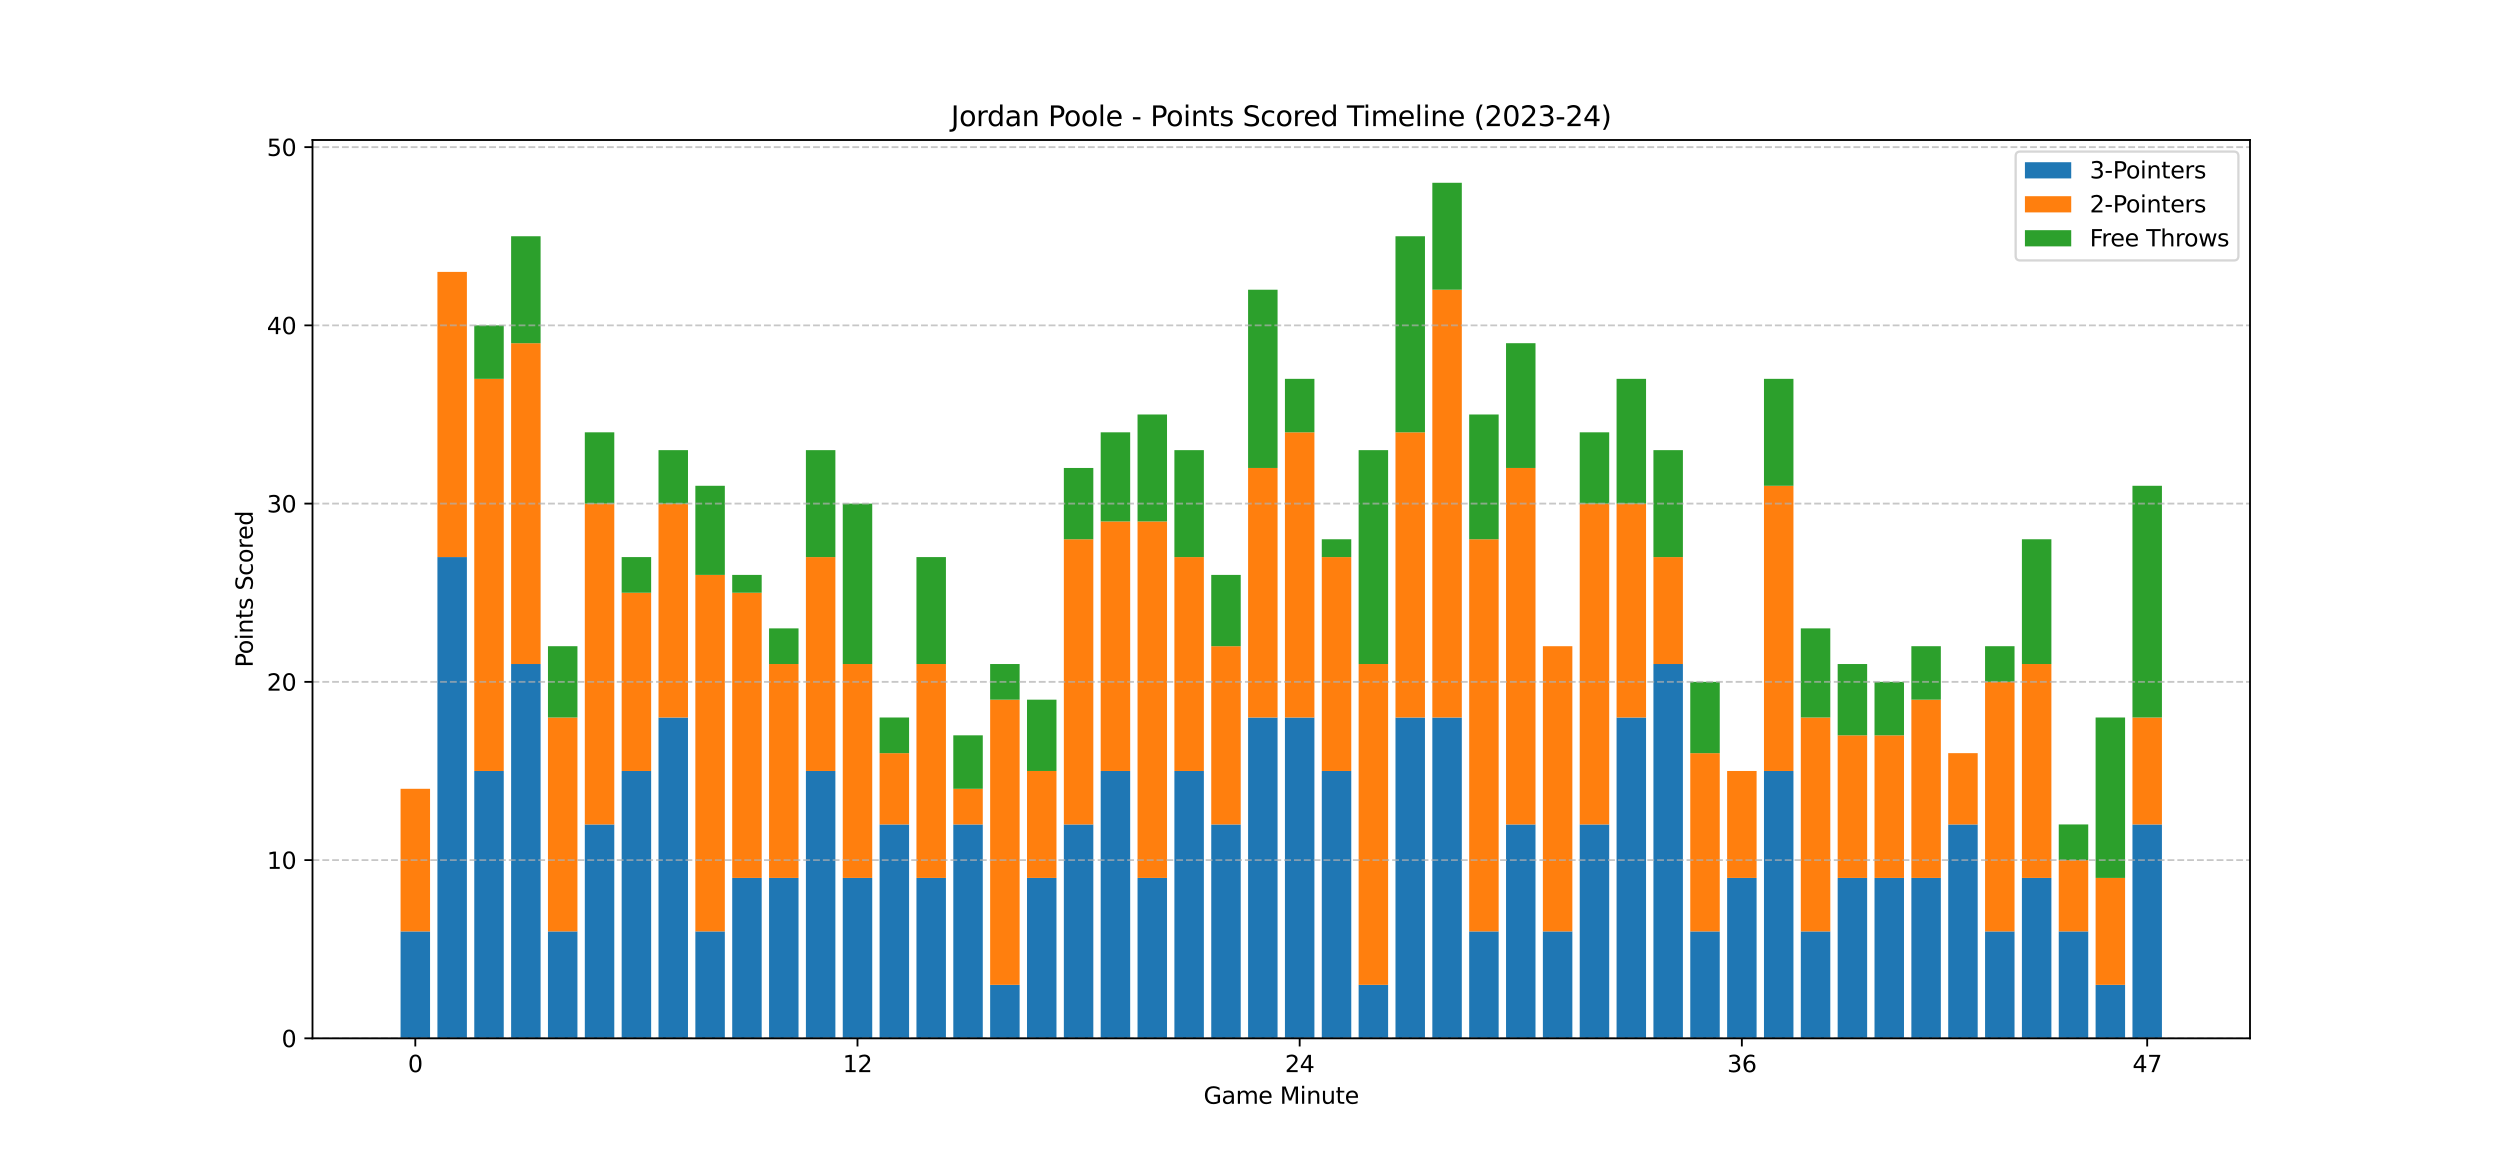 <?xml version="1.0" encoding="utf-8" standalone="no"?>
<!DOCTYPE svg PUBLIC "-//W3C//DTD SVG 1.1//EN"
  "http://www.w3.org/Graphics/SVG/1.1/DTD/svg11.dtd">
<svg xmlns:xlink="http://www.w3.org/1999/xlink" width="1080pt" height="504pt" viewBox="0 0 1080 504" xmlns="http://www.w3.org/2000/svg" version="1.1">
 <defs>
  <style type="text/css">*{stroke-linejoin: round; stroke-linecap: butt}</style>
 </defs>
 <g id="figure_1">
  <g id="patch_1">
   <path d="M 0 504 
L 1080 504 
L 1080 0 
L 0 0 
z
" style="fill: #ffffff"/>
  </g>
  <g id="axes_1">
   <g id="patch_2">
    <path d="M 135 448.56 
L 972 448.56 
L 972 60.48 
L 135 60.48 
z
" style="fill: #ffffff"/>
   </g>
   <g id="patch_3">
    <path d="M 173.045 448.56 
L 185.78 448.56 
L 185.78 402.36 
L 173.045 402.36 
z
" clip-path="url(#p550362c847)" style="fill: #1f77b4"/>
   </g>
   <g id="patch_4">
    <path d="M 188.964 448.56 
L 201.699 448.56 
L 201.699 240.66 
L 188.964 240.66 
z
" clip-path="url(#p550362c847)" style="fill: #1f77b4"/>
   </g>
   <g id="patch_5">
    <path d="M 204.883 448.56 
L 217.618 448.56 
L 217.618 333.06 
L 204.883 333.06 
z
" clip-path="url(#p550362c847)" style="fill: #1f77b4"/>
   </g>
   <g id="patch_6">
    <path d="M 220.801 448.56 
L 233.536 448.56 
L 233.536 286.86 
L 220.801 286.86 
z
" clip-path="url(#p550362c847)" style="fill: #1f77b4"/>
   </g>
   <g id="patch_7">
    <path d="M 236.72 448.56 
L 249.455 448.56 
L 249.455 402.36 
L 236.72 402.36 
z
" clip-path="url(#p550362c847)" style="fill: #1f77b4"/>
   </g>
   <g id="patch_8">
    <path d="M 252.638 448.56 
L 265.373 448.56 
L 265.373 356.16 
L 252.638 356.16 
z
" clip-path="url(#p550362c847)" style="fill: #1f77b4"/>
   </g>
   <g id="patch_9">
    <path d="M 268.557 448.56 
L 281.292 448.56 
L 281.292 333.06 
L 268.557 333.06 
z
" clip-path="url(#p550362c847)" style="fill: #1f77b4"/>
   </g>
   <g id="patch_10">
    <path d="M 284.476 448.56 
L 297.211 448.56 
L 297.211 309.96 
L 284.476 309.96 
z
" clip-path="url(#p550362c847)" style="fill: #1f77b4"/>
   </g>
   <g id="patch_11">
    <path d="M 300.394 448.56 
L 313.129 448.56 
L 313.129 402.36 
L 300.394 402.36 
z
" clip-path="url(#p550362c847)" style="fill: #1f77b4"/>
   </g>
   <g id="patch_12">
    <path d="M 316.313 448.56 
L 329.048 448.56 
L 329.048 379.26 
L 316.313 379.26 
z
" clip-path="url(#p550362c847)" style="fill: #1f77b4"/>
   </g>
   <g id="patch_13">
    <path d="M 332.231 448.56 
L 344.966 448.56 
L 344.966 379.26 
L 332.231 379.26 
z
" clip-path="url(#p550362c847)" style="fill: #1f77b4"/>
   </g>
   <g id="patch_14">
    <path d="M 348.15 448.56 
L 360.885 448.56 
L 360.885 333.06 
L 348.15 333.06 
z
" clip-path="url(#p550362c847)" style="fill: #1f77b4"/>
   </g>
   <g id="patch_15">
    <path d="M 364.069 448.56 
L 376.804 448.56 
L 376.804 379.26 
L 364.069 379.26 
z
" clip-path="url(#p550362c847)" style="fill: #1f77b4"/>
   </g>
   <g id="patch_16">
    <path d="M 379.987 448.56 
L 392.722 448.56 
L 392.722 356.16 
L 379.987 356.16 
z
" clip-path="url(#p550362c847)" style="fill: #1f77b4"/>
   </g>
   <g id="patch_17">
    <path d="M 395.906 448.56 
L 408.641 448.56 
L 408.641 379.26 
L 395.906 379.26 
z
" clip-path="url(#p550362c847)" style="fill: #1f77b4"/>
   </g>
   <g id="patch_18">
    <path d="M 411.824 448.56 
L 424.559 448.56 
L 424.559 356.16 
L 411.824 356.16 
z
" clip-path="url(#p550362c847)" style="fill: #1f77b4"/>
   </g>
   <g id="patch_19">
    <path d="M 427.743 448.56 
L 440.478 448.56 
L 440.478 425.46 
L 427.743 425.46 
z
" clip-path="url(#p550362c847)" style="fill: #1f77b4"/>
   </g>
   <g id="patch_20">
    <path d="M 443.662 448.56 
L 456.397 448.56 
L 456.397 379.26 
L 443.662 379.26 
z
" clip-path="url(#p550362c847)" style="fill: #1f77b4"/>
   </g>
   <g id="patch_21">
    <path d="M 459.58 448.56 
L 472.315 448.56 
L 472.315 356.16 
L 459.58 356.16 
z
" clip-path="url(#p550362c847)" style="fill: #1f77b4"/>
   </g>
   <g id="patch_22">
    <path d="M 475.499 448.56 
L 488.234 448.56 
L 488.234 333.06 
L 475.499 333.06 
z
" clip-path="url(#p550362c847)" style="fill: #1f77b4"/>
   </g>
   <g id="patch_23">
    <path d="M 491.417 448.56 
L 504.152 448.56 
L 504.152 379.26 
L 491.417 379.26 
z
" clip-path="url(#p550362c847)" style="fill: #1f77b4"/>
   </g>
   <g id="patch_24">
    <path d="M 507.336 448.56 
L 520.071 448.56 
L 520.071 333.06 
L 507.336 333.06 
z
" clip-path="url(#p550362c847)" style="fill: #1f77b4"/>
   </g>
   <g id="patch_25">
    <path d="M 523.255 448.56 
L 535.99 448.56 
L 535.99 356.16 
L 523.255 356.16 
z
" clip-path="url(#p550362c847)" style="fill: #1f77b4"/>
   </g>
   <g id="patch_26">
    <path d="M 539.173 448.56 
L 551.908 448.56 
L 551.908 309.96 
L 539.173 309.96 
z
" clip-path="url(#p550362c847)" style="fill: #1f77b4"/>
   </g>
   <g id="patch_27">
    <path d="M 555.092 448.56 
L 567.827 448.56 
L 567.827 309.96 
L 555.092 309.96 
z
" clip-path="url(#p550362c847)" style="fill: #1f77b4"/>
   </g>
   <g id="patch_28">
    <path d="M 571.01 448.56 
L 583.745 448.56 
L 583.745 333.06 
L 571.01 333.06 
z
" clip-path="url(#p550362c847)" style="fill: #1f77b4"/>
   </g>
   <g id="patch_29">
    <path d="M 586.929 448.56 
L 599.664 448.56 
L 599.664 425.46 
L 586.929 425.46 
z
" clip-path="url(#p550362c847)" style="fill: #1f77b4"/>
   </g>
   <g id="patch_30">
    <path d="M 602.848 448.56 
L 615.583 448.56 
L 615.583 309.96 
L 602.848 309.96 
z
" clip-path="url(#p550362c847)" style="fill: #1f77b4"/>
   </g>
   <g id="patch_31">
    <path d="M 618.766 448.56 
L 631.501 448.56 
L 631.501 309.96 
L 618.766 309.96 
z
" clip-path="url(#p550362c847)" style="fill: #1f77b4"/>
   </g>
   <g id="patch_32">
    <path d="M 634.685 448.56 
L 647.42 448.56 
L 647.42 402.36 
L 634.685 402.36 
z
" clip-path="url(#p550362c847)" style="fill: #1f77b4"/>
   </g>
   <g id="patch_33">
    <path d="M 650.603 448.56 
L 663.338 448.56 
L 663.338 356.16 
L 650.603 356.16 
z
" clip-path="url(#p550362c847)" style="fill: #1f77b4"/>
   </g>
   <g id="patch_34">
    <path d="M 666.522 448.56 
L 679.257 448.56 
L 679.257 402.36 
L 666.522 402.36 
z
" clip-path="url(#p550362c847)" style="fill: #1f77b4"/>
   </g>
   <g id="patch_35">
    <path d="M 682.441 448.56 
L 695.176 448.56 
L 695.176 356.16 
L 682.441 356.16 
z
" clip-path="url(#p550362c847)" style="fill: #1f77b4"/>
   </g>
   <g id="patch_36">
    <path d="M 698.359 448.56 
L 711.094 448.56 
L 711.094 309.96 
L 698.359 309.96 
z
" clip-path="url(#p550362c847)" style="fill: #1f77b4"/>
   </g>
   <g id="patch_37">
    <path d="M 714.278 448.56 
L 727.013 448.56 
L 727.013 286.86 
L 714.278 286.86 
z
" clip-path="url(#p550362c847)" style="fill: #1f77b4"/>
   </g>
   <g id="patch_38">
    <path d="M 730.196 448.56 
L 742.931 448.56 
L 742.931 402.36 
L 730.196 402.36 
z
" clip-path="url(#p550362c847)" style="fill: #1f77b4"/>
   </g>
   <g id="patch_39">
    <path d="M 746.115 448.56 
L 758.85 448.56 
L 758.85 379.26 
L 746.115 379.26 
z
" clip-path="url(#p550362c847)" style="fill: #1f77b4"/>
   </g>
   <g id="patch_40">
    <path d="M 762.034 448.56 
L 774.769 448.56 
L 774.769 333.06 
L 762.034 333.06 
z
" clip-path="url(#p550362c847)" style="fill: #1f77b4"/>
   </g>
   <g id="patch_41">
    <path d="M 777.952 448.56 
L 790.687 448.56 
L 790.687 402.36 
L 777.952 402.36 
z
" clip-path="url(#p550362c847)" style="fill: #1f77b4"/>
   </g>
   <g id="patch_42">
    <path d="M 793.871 448.56 
L 806.606 448.56 
L 806.606 379.26 
L 793.871 379.26 
z
" clip-path="url(#p550362c847)" style="fill: #1f77b4"/>
   </g>
   <g id="patch_43">
    <path d="M 809.789 448.56 
L 822.524 448.56 
L 822.524 379.26 
L 809.789 379.26 
z
" clip-path="url(#p550362c847)" style="fill: #1f77b4"/>
   </g>
   <g id="patch_44">
    <path d="M 825.708 448.56 
L 838.443 448.56 
L 838.443 379.26 
L 825.708 379.26 
z
" clip-path="url(#p550362c847)" style="fill: #1f77b4"/>
   </g>
   <g id="patch_45">
    <path d="M 841.627 448.56 
L 854.362 448.56 
L 854.362 356.16 
L 841.627 356.16 
z
" clip-path="url(#p550362c847)" style="fill: #1f77b4"/>
   </g>
   <g id="patch_46">
    <path d="M 857.545 448.56 
L 870.28 448.56 
L 870.28 402.36 
L 857.545 402.36 
z
" clip-path="url(#p550362c847)" style="fill: #1f77b4"/>
   </g>
   <g id="patch_47">
    <path d="M 873.464 448.56 
L 886.199 448.56 
L 886.199 379.26 
L 873.464 379.26 
z
" clip-path="url(#p550362c847)" style="fill: #1f77b4"/>
   </g>
   <g id="patch_48">
    <path d="M 889.382 448.56 
L 902.117 448.56 
L 902.117 402.36 
L 889.382 402.36 
z
" clip-path="url(#p550362c847)" style="fill: #1f77b4"/>
   </g>
   <g id="patch_49">
    <path d="M 905.301 448.56 
L 918.036 448.56 
L 918.036 425.46 
L 905.301 425.46 
z
" clip-path="url(#p550362c847)" style="fill: #1f77b4"/>
   </g>
   <g id="patch_50">
    <path d="M 921.22 448.56 
L 933.955 448.56 
L 933.955 356.16 
L 921.22 356.16 
z
" clip-path="url(#p550362c847)" style="fill: #1f77b4"/>
   </g>
   <g id="patch_51">
    <path d="M 173.045 402.36 
L 185.78 402.36 
L 185.78 340.76 
L 173.045 340.76 
z
" clip-path="url(#p550362c847)" style="fill: #ff7f0e"/>
   </g>
   <g id="patch_52">
    <path d="M 188.964 240.66 
L 201.699 240.66 
L 201.699 117.46 
L 188.964 117.46 
z
" clip-path="url(#p550362c847)" style="fill: #ff7f0e"/>
   </g>
   <g id="patch_53">
    <path d="M 204.883 333.06 
L 217.618 333.06 
L 217.618 163.66 
L 204.883 163.66 
z
" clip-path="url(#p550362c847)" style="fill: #ff7f0e"/>
   </g>
   <g id="patch_54">
    <path d="M 220.801 286.86 
L 233.536 286.86 
L 233.536 148.26 
L 220.801 148.26 
z
" clip-path="url(#p550362c847)" style="fill: #ff7f0e"/>
   </g>
   <g id="patch_55">
    <path d="M 236.72 402.36 
L 249.455 402.36 
L 249.455 309.96 
L 236.72 309.96 
z
" clip-path="url(#p550362c847)" style="fill: #ff7f0e"/>
   </g>
   <g id="patch_56">
    <path d="M 252.638 356.16 
L 265.373 356.16 
L 265.373 217.56 
L 252.638 217.56 
z
" clip-path="url(#p550362c847)" style="fill: #ff7f0e"/>
   </g>
   <g id="patch_57">
    <path d="M 268.557 333.06 
L 281.292 333.06 
L 281.292 256.06 
L 268.557 256.06 
z
" clip-path="url(#p550362c847)" style="fill: #ff7f0e"/>
   </g>
   <g id="patch_58">
    <path d="M 284.476 309.96 
L 297.211 309.96 
L 297.211 217.56 
L 284.476 217.56 
z
" clip-path="url(#p550362c847)" style="fill: #ff7f0e"/>
   </g>
   <g id="patch_59">
    <path d="M 300.394 402.36 
L 313.129 402.36 
L 313.129 248.36 
L 300.394 248.36 
z
" clip-path="url(#p550362c847)" style="fill: #ff7f0e"/>
   </g>
   <g id="patch_60">
    <path d="M 316.313 379.26 
L 329.048 379.26 
L 329.048 256.06 
L 316.313 256.06 
z
" clip-path="url(#p550362c847)" style="fill: #ff7f0e"/>
   </g>
   <g id="patch_61">
    <path d="M 332.231 379.26 
L 344.966 379.26 
L 344.966 286.86 
L 332.231 286.86 
z
" clip-path="url(#p550362c847)" style="fill: #ff7f0e"/>
   </g>
   <g id="patch_62">
    <path d="M 348.15 333.06 
L 360.885 333.06 
L 360.885 240.66 
L 348.15 240.66 
z
" clip-path="url(#p550362c847)" style="fill: #ff7f0e"/>
   </g>
   <g id="patch_63">
    <path d="M 364.069 379.26 
L 376.804 379.26 
L 376.804 286.86 
L 364.069 286.86 
z
" clip-path="url(#p550362c847)" style="fill: #ff7f0e"/>
   </g>
   <g id="patch_64">
    <path d="M 379.987 356.16 
L 392.722 356.16 
L 392.722 325.36 
L 379.987 325.36 
z
" clip-path="url(#p550362c847)" style="fill: #ff7f0e"/>
   </g>
   <g id="patch_65">
    <path d="M 395.906 379.26 
L 408.641 379.26 
L 408.641 286.86 
L 395.906 286.86 
z
" clip-path="url(#p550362c847)" style="fill: #ff7f0e"/>
   </g>
   <g id="patch_66">
    <path d="M 411.824 356.16 
L 424.559 356.16 
L 424.559 340.76 
L 411.824 340.76 
z
" clip-path="url(#p550362c847)" style="fill: #ff7f0e"/>
   </g>
   <g id="patch_67">
    <path d="M 427.743 425.46 
L 440.478 425.46 
L 440.478 302.26 
L 427.743 302.26 
z
" clip-path="url(#p550362c847)" style="fill: #ff7f0e"/>
   </g>
   <g id="patch_68">
    <path d="M 443.662 379.26 
L 456.397 379.26 
L 456.397 333.06 
L 443.662 333.06 
z
" clip-path="url(#p550362c847)" style="fill: #ff7f0e"/>
   </g>
   <g id="patch_69">
    <path d="M 459.58 356.16 
L 472.315 356.16 
L 472.315 232.96 
L 459.58 232.96 
z
" clip-path="url(#p550362c847)" style="fill: #ff7f0e"/>
   </g>
   <g id="patch_70">
    <path d="M 475.499 333.06 
L 488.234 333.06 
L 488.234 225.26 
L 475.499 225.26 
z
" clip-path="url(#p550362c847)" style="fill: #ff7f0e"/>
   </g>
   <g id="patch_71">
    <path d="M 491.417 379.26 
L 504.152 379.26 
L 504.152 225.26 
L 491.417 225.26 
z
" clip-path="url(#p550362c847)" style="fill: #ff7f0e"/>
   </g>
   <g id="patch_72">
    <path d="M 507.336 333.06 
L 520.071 333.06 
L 520.071 240.66 
L 507.336 240.66 
z
" clip-path="url(#p550362c847)" style="fill: #ff7f0e"/>
   </g>
   <g id="patch_73">
    <path d="M 523.255 356.16 
L 535.99 356.16 
L 535.99 279.16 
L 523.255 279.16 
z
" clip-path="url(#p550362c847)" style="fill: #ff7f0e"/>
   </g>
   <g id="patch_74">
    <path d="M 539.173 309.96 
L 551.908 309.96 
L 551.908 202.16 
L 539.173 202.16 
z
" clip-path="url(#p550362c847)" style="fill: #ff7f0e"/>
   </g>
   <g id="patch_75">
    <path d="M 555.092 309.96 
L 567.827 309.96 
L 567.827 186.76 
L 555.092 186.76 
z
" clip-path="url(#p550362c847)" style="fill: #ff7f0e"/>
   </g>
   <g id="patch_76">
    <path d="M 571.01 333.06 
L 583.745 333.06 
L 583.745 240.66 
L 571.01 240.66 
z
" clip-path="url(#p550362c847)" style="fill: #ff7f0e"/>
   </g>
   <g id="patch_77">
    <path d="M 586.929 425.46 
L 599.664 425.46 
L 599.664 286.86 
L 586.929 286.86 
z
" clip-path="url(#p550362c847)" style="fill: #ff7f0e"/>
   </g>
   <g id="patch_78">
    <path d="M 602.848 309.96 
L 615.583 309.96 
L 615.583 186.76 
L 602.848 186.76 
z
" clip-path="url(#p550362c847)" style="fill: #ff7f0e"/>
   </g>
   <g id="patch_79">
    <path d="M 618.766 309.96 
L 631.501 309.96 
L 631.501 125.16 
L 618.766 125.16 
z
" clip-path="url(#p550362c847)" style="fill: #ff7f0e"/>
   </g>
   <g id="patch_80">
    <path d="M 634.685 402.36 
L 647.42 402.36 
L 647.42 232.96 
L 634.685 232.96 
z
" clip-path="url(#p550362c847)" style="fill: #ff7f0e"/>
   </g>
   <g id="patch_81">
    <path d="M 650.603 356.16 
L 663.338 356.16 
L 663.338 202.16 
L 650.603 202.16 
z
" clip-path="url(#p550362c847)" style="fill: #ff7f0e"/>
   </g>
   <g id="patch_82">
    <path d="M 666.522 402.36 
L 679.257 402.36 
L 679.257 279.16 
L 666.522 279.16 
z
" clip-path="url(#p550362c847)" style="fill: #ff7f0e"/>
   </g>
   <g id="patch_83">
    <path d="M 682.441 356.16 
L 695.176 356.16 
L 695.176 217.56 
L 682.441 217.56 
z
" clip-path="url(#p550362c847)" style="fill: #ff7f0e"/>
   </g>
   <g id="patch_84">
    <path d="M 698.359 309.96 
L 711.094 309.96 
L 711.094 217.56 
L 698.359 217.56 
z
" clip-path="url(#p550362c847)" style="fill: #ff7f0e"/>
   </g>
   <g id="patch_85">
    <path d="M 714.278 286.86 
L 727.013 286.86 
L 727.013 240.66 
L 714.278 240.66 
z
" clip-path="url(#p550362c847)" style="fill: #ff7f0e"/>
   </g>
   <g id="patch_86">
    <path d="M 730.196 402.36 
L 742.931 402.36 
L 742.931 325.36 
L 730.196 325.36 
z
" clip-path="url(#p550362c847)" style="fill: #ff7f0e"/>
   </g>
   <g id="patch_87">
    <path d="M 746.115 379.26 
L 758.85 379.26 
L 758.85 333.06 
L 746.115 333.06 
z
" clip-path="url(#p550362c847)" style="fill: #ff7f0e"/>
   </g>
   <g id="patch_88">
    <path d="M 762.034 333.06 
L 774.769 333.06 
L 774.769 209.86 
L 762.034 209.86 
z
" clip-path="url(#p550362c847)" style="fill: #ff7f0e"/>
   </g>
   <g id="patch_89">
    <path d="M 777.952 402.36 
L 790.687 402.36 
L 790.687 309.96 
L 777.952 309.96 
z
" clip-path="url(#p550362c847)" style="fill: #ff7f0e"/>
   </g>
   <g id="patch_90">
    <path d="M 793.871 379.26 
L 806.606 379.26 
L 806.606 317.66 
L 793.871 317.66 
z
" clip-path="url(#p550362c847)" style="fill: #ff7f0e"/>
   </g>
   <g id="patch_91">
    <path d="M 809.789 379.26 
L 822.524 379.26 
L 822.524 317.66 
L 809.789 317.66 
z
" clip-path="url(#p550362c847)" style="fill: #ff7f0e"/>
   </g>
   <g id="patch_92">
    <path d="M 825.708 379.26 
L 838.443 379.26 
L 838.443 302.26 
L 825.708 302.26 
z
" clip-path="url(#p550362c847)" style="fill: #ff7f0e"/>
   </g>
   <g id="patch_93">
    <path d="M 841.627 356.16 
L 854.362 356.16 
L 854.362 325.36 
L 841.627 325.36 
z
" clip-path="url(#p550362c847)" style="fill: #ff7f0e"/>
   </g>
   <g id="patch_94">
    <path d="M 857.545 402.36 
L 870.28 402.36 
L 870.28 294.56 
L 857.545 294.56 
z
" clip-path="url(#p550362c847)" style="fill: #ff7f0e"/>
   </g>
   <g id="patch_95">
    <path d="M 873.464 379.26 
L 886.199 379.26 
L 886.199 286.86 
L 873.464 286.86 
z
" clip-path="url(#p550362c847)" style="fill: #ff7f0e"/>
   </g>
   <g id="patch_96">
    <path d="M 889.382 402.36 
L 902.117 402.36 
L 902.117 371.56 
L 889.382 371.56 
z
" clip-path="url(#p550362c847)" style="fill: #ff7f0e"/>
   </g>
   <g id="patch_97">
    <path d="M 905.301 425.46 
L 918.036 425.46 
L 918.036 379.26 
L 905.301 379.26 
z
" clip-path="url(#p550362c847)" style="fill: #ff7f0e"/>
   </g>
   <g id="patch_98">
    <path d="M 921.22 356.16 
L 933.955 356.16 
L 933.955 309.96 
L 921.22 309.96 
z
" clip-path="url(#p550362c847)" style="fill: #ff7f0e"/>
   </g>
   <g id="patch_99">
    <path d="M 173.045 340.76 
L 185.78 340.76 
L 185.78 340.76 
L 173.045 340.76 
z
" clip-path="url(#p550362c847)" style="fill: #2ca02c"/>
   </g>
   <g id="patch_100">
    <path d="M 188.964 117.46 
L 201.699 117.46 
L 201.699 117.46 
L 188.964 117.46 
z
" clip-path="url(#p550362c847)" style="fill: #2ca02c"/>
   </g>
   <g id="patch_101">
    <path d="M 204.883 163.66 
L 217.618 163.66 
L 217.618 140.56 
L 204.883 140.56 
z
" clip-path="url(#p550362c847)" style="fill: #2ca02c"/>
   </g>
   <g id="patch_102">
    <path d="M 220.801 148.26 
L 233.536 148.26 
L 233.536 102.06 
L 220.801 102.06 
z
" clip-path="url(#p550362c847)" style="fill: #2ca02c"/>
   </g>
   <g id="patch_103">
    <path d="M 236.72 309.96 
L 249.455 309.96 
L 249.455 279.16 
L 236.72 279.16 
z
" clip-path="url(#p550362c847)" style="fill: #2ca02c"/>
   </g>
   <g id="patch_104">
    <path d="M 252.638 217.56 
L 265.373 217.56 
L 265.373 186.76 
L 252.638 186.76 
z
" clip-path="url(#p550362c847)" style="fill: #2ca02c"/>
   </g>
   <g id="patch_105">
    <path d="M 268.557 256.06 
L 281.292 256.06 
L 281.292 240.66 
L 268.557 240.66 
z
" clip-path="url(#p550362c847)" style="fill: #2ca02c"/>
   </g>
   <g id="patch_106">
    <path d="M 284.476 217.56 
L 297.211 217.56 
L 297.211 194.46 
L 284.476 194.46 
z
" clip-path="url(#p550362c847)" style="fill: #2ca02c"/>
   </g>
   <g id="patch_107">
    <path d="M 300.394 248.36 
L 313.129 248.36 
L 313.129 209.86 
L 300.394 209.86 
z
" clip-path="url(#p550362c847)" style="fill: #2ca02c"/>
   </g>
   <g id="patch_108">
    <path d="M 316.313 256.06 
L 329.048 256.06 
L 329.048 248.36 
L 316.313 248.36 
z
" clip-path="url(#p550362c847)" style="fill: #2ca02c"/>
   </g>
   <g id="patch_109">
    <path d="M 332.231 286.86 
L 344.966 286.86 
L 344.966 271.46 
L 332.231 271.46 
z
" clip-path="url(#p550362c847)" style="fill: #2ca02c"/>
   </g>
   <g id="patch_110">
    <path d="M 348.15 240.66 
L 360.885 240.66 
L 360.885 194.46 
L 348.15 194.46 
z
" clip-path="url(#p550362c847)" style="fill: #2ca02c"/>
   </g>
   <g id="patch_111">
    <path d="M 364.069 286.86 
L 376.804 286.86 
L 376.804 217.56 
L 364.069 217.56 
z
" clip-path="url(#p550362c847)" style="fill: #2ca02c"/>
   </g>
   <g id="patch_112">
    <path d="M 379.987 325.36 
L 392.722 325.36 
L 392.722 309.96 
L 379.987 309.96 
z
" clip-path="url(#p550362c847)" style="fill: #2ca02c"/>
   </g>
   <g id="patch_113">
    <path d="M 395.906 286.86 
L 408.641 286.86 
L 408.641 240.66 
L 395.906 240.66 
z
" clip-path="url(#p550362c847)" style="fill: #2ca02c"/>
   </g>
   <g id="patch_114">
    <path d="M 411.824 340.76 
L 424.559 340.76 
L 424.559 317.66 
L 411.824 317.66 
z
" clip-path="url(#p550362c847)" style="fill: #2ca02c"/>
   </g>
   <g id="patch_115">
    <path d="M 427.743 302.26 
L 440.478 302.26 
L 440.478 286.86 
L 427.743 286.86 
z
" clip-path="url(#p550362c847)" style="fill: #2ca02c"/>
   </g>
   <g id="patch_116">
    <path d="M 443.662 333.06 
L 456.397 333.06 
L 456.397 302.26 
L 443.662 302.26 
z
" clip-path="url(#p550362c847)" style="fill: #2ca02c"/>
   </g>
   <g id="patch_117">
    <path d="M 459.58 232.96 
L 472.315 232.96 
L 472.315 202.16 
L 459.58 202.16 
z
" clip-path="url(#p550362c847)" style="fill: #2ca02c"/>
   </g>
   <g id="patch_118">
    <path d="M 475.499 225.26 
L 488.234 225.26 
L 488.234 186.76 
L 475.499 186.76 
z
" clip-path="url(#p550362c847)" style="fill: #2ca02c"/>
   </g>
   <g id="patch_119">
    <path d="M 491.417 225.26 
L 504.152 225.26 
L 504.152 179.06 
L 491.417 179.06 
z
" clip-path="url(#p550362c847)" style="fill: #2ca02c"/>
   </g>
   <g id="patch_120">
    <path d="M 507.336 240.66 
L 520.071 240.66 
L 520.071 194.46 
L 507.336 194.46 
z
" clip-path="url(#p550362c847)" style="fill: #2ca02c"/>
   </g>
   <g id="patch_121">
    <path d="M 523.255 279.16 
L 535.99 279.16 
L 535.99 248.36 
L 523.255 248.36 
z
" clip-path="url(#p550362c847)" style="fill: #2ca02c"/>
   </g>
   <g id="patch_122">
    <path d="M 539.173 202.16 
L 551.908 202.16 
L 551.908 125.16 
L 539.173 125.16 
z
" clip-path="url(#p550362c847)" style="fill: #2ca02c"/>
   </g>
   <g id="patch_123">
    <path d="M 555.092 186.76 
L 567.827 186.76 
L 567.827 163.66 
L 555.092 163.66 
z
" clip-path="url(#p550362c847)" style="fill: #2ca02c"/>
   </g>
   <g id="patch_124">
    <path d="M 571.01 240.66 
L 583.745 240.66 
L 583.745 232.96 
L 571.01 232.96 
z
" clip-path="url(#p550362c847)" style="fill: #2ca02c"/>
   </g>
   <g id="patch_125">
    <path d="M 586.929 286.86 
L 599.664 286.86 
L 599.664 194.46 
L 586.929 194.46 
z
" clip-path="url(#p550362c847)" style="fill: #2ca02c"/>
   </g>
   <g id="patch_126">
    <path d="M 602.848 186.76 
L 615.583 186.76 
L 615.583 102.06 
L 602.848 102.06 
z
" clip-path="url(#p550362c847)" style="fill: #2ca02c"/>
   </g>
   <g id="patch_127">
    <path d="M 618.766 125.16 
L 631.501 125.16 
L 631.501 78.96 
L 618.766 78.96 
z
" clip-path="url(#p550362c847)" style="fill: #2ca02c"/>
   </g>
   <g id="patch_128">
    <path d="M 634.685 232.96 
L 647.42 232.96 
L 647.42 179.06 
L 634.685 179.06 
z
" clip-path="url(#p550362c847)" style="fill: #2ca02c"/>
   </g>
   <g id="patch_129">
    <path d="M 650.603 202.16 
L 663.338 202.16 
L 663.338 148.26 
L 650.603 148.26 
z
" clip-path="url(#p550362c847)" style="fill: #2ca02c"/>
   </g>
   <g id="patch_130">
    <path d="M 666.522 279.16 
L 679.257 279.16 
L 679.257 279.16 
L 666.522 279.16 
z
" clip-path="url(#p550362c847)" style="fill: #2ca02c"/>
   </g>
   <g id="patch_131">
    <path d="M 682.441 217.56 
L 695.176 217.56 
L 695.176 186.76 
L 682.441 186.76 
z
" clip-path="url(#p550362c847)" style="fill: #2ca02c"/>
   </g>
   <g id="patch_132">
    <path d="M 698.359 217.56 
L 711.094 217.56 
L 711.094 163.66 
L 698.359 163.66 
z
" clip-path="url(#p550362c847)" style="fill: #2ca02c"/>
   </g>
   <g id="patch_133">
    <path d="M 714.278 240.66 
L 727.013 240.66 
L 727.013 194.46 
L 714.278 194.46 
z
" clip-path="url(#p550362c847)" style="fill: #2ca02c"/>
   </g>
   <g id="patch_134">
    <path d="M 730.196 325.36 
L 742.931 325.36 
L 742.931 294.56 
L 730.196 294.56 
z
" clip-path="url(#p550362c847)" style="fill: #2ca02c"/>
   </g>
   <g id="patch_135">
    <path d="M 746.115 333.06 
L 758.85 333.06 
L 758.85 333.06 
L 746.115 333.06 
z
" clip-path="url(#p550362c847)" style="fill: #2ca02c"/>
   </g>
   <g id="patch_136">
    <path d="M 762.034 209.86 
L 774.769 209.86 
L 774.769 163.66 
L 762.034 163.66 
z
" clip-path="url(#p550362c847)" style="fill: #2ca02c"/>
   </g>
   <g id="patch_137">
    <path d="M 777.952 309.96 
L 790.687 309.96 
L 790.687 271.46 
L 777.952 271.46 
z
" clip-path="url(#p550362c847)" style="fill: #2ca02c"/>
   </g>
   <g id="patch_138">
    <path d="M 793.871 317.66 
L 806.606 317.66 
L 806.606 286.86 
L 793.871 286.86 
z
" clip-path="url(#p550362c847)" style="fill: #2ca02c"/>
   </g>
   <g id="patch_139">
    <path d="M 809.789 317.66 
L 822.524 317.66 
L 822.524 294.56 
L 809.789 294.56 
z
" clip-path="url(#p550362c847)" style="fill: #2ca02c"/>
   </g>
   <g id="patch_140">
    <path d="M 825.708 302.26 
L 838.443 302.26 
L 838.443 279.16 
L 825.708 279.16 
z
" clip-path="url(#p550362c847)" style="fill: #2ca02c"/>
   </g>
   <g id="patch_141">
    <path d="M 841.627 325.36 
L 854.362 325.36 
L 854.362 325.36 
L 841.627 325.36 
z
" clip-path="url(#p550362c847)" style="fill: #2ca02c"/>
   </g>
   <g id="patch_142">
    <path d="M 857.545 294.56 
L 870.28 294.56 
L 870.28 279.16 
L 857.545 279.16 
z
" clip-path="url(#p550362c847)" style="fill: #2ca02c"/>
   </g>
   <g id="patch_143">
    <path d="M 873.464 286.86 
L 886.199 286.86 
L 886.199 232.96 
L 873.464 232.96 
z
" clip-path="url(#p550362c847)" style="fill: #2ca02c"/>
   </g>
   <g id="patch_144">
    <path d="M 889.382 371.56 
L 902.117 371.56 
L 902.117 356.16 
L 889.382 356.16 
z
" clip-path="url(#p550362c847)" style="fill: #2ca02c"/>
   </g>
   <g id="patch_145">
    <path d="M 905.301 379.26 
L 918.036 379.26 
L 918.036 309.96 
L 905.301 309.96 
z
" clip-path="url(#p550362c847)" style="fill: #2ca02c"/>
   </g>
   <g id="patch_146">
    <path d="M 921.22 309.96 
L 933.955 309.96 
L 933.955 209.86 
L 921.22 209.86 
z
" clip-path="url(#p550362c847)" style="fill: #2ca02c"/>
   </g>
   <g id="matplotlib.axis_1">
    <g id="xtick_1">
     <g id="line2d_1">
      <defs>
       <path id="m587930968b" d="M 0 0 
L 0 3.5 
" style="stroke: #000000; stroke-width: 0.8"/>
      </defs>
      <g>
       <use xlink:href="#m587930968b" x="179.413" y="448.56" style="stroke: #000000; stroke-width: 0.8"/>
      </g>
     </g>
     <g id="text_1">
      <!-- 0 -->
      <g transform="translate(176.232 463.158) scale(0.1 -0.1)">
       <defs>
        <path id="DejaVuSans-30" d="M 2034 4250 
Q 1547 4250 1301 3770 
Q 1056 3291 1056 2328 
Q 1056 1369 1301 889 
Q 1547 409 2034 409 
Q 2525 409 2770 889 
Q 3016 1369 3016 2328 
Q 3016 3291 2770 3770 
Q 2525 4250 2034 4250 
z
M 2034 4750 
Q 2819 4750 3233 4129 
Q 3647 3509 3647 2328 
Q 3647 1150 3233 529 
Q 2819 -91 2034 -91 
Q 1250 -91 836 529 
Q 422 1150 422 2328 
Q 422 3509 836 4129 
Q 1250 4750 2034 4750 
z
" transform="scale(0.016)"/>
       </defs>
       <use xlink:href="#DejaVuSans-30"/>
      </g>
     </g>
    </g>
    <g id="xtick_2">
     <g id="line2d_2">
      <g>
       <use xlink:href="#m587930968b" x="370.436" y="448.56" style="stroke: #000000; stroke-width: 0.8"/>
      </g>
     </g>
     <g id="text_2">
      <!-- 12 -->
      <g transform="translate(364.074 463.158) scale(0.1 -0.1)">
       <defs>
        <path id="DejaVuSans-31" d="M 794 531 
L 1825 531 
L 1825 4091 
L 703 3866 
L 703 4441 
L 1819 4666 
L 2450 4666 
L 2450 531 
L 3481 531 
L 3481 0 
L 794 0 
L 794 531 
z
" transform="scale(0.016)"/>
        <path id="DejaVuSans-32" d="M 1228 531 
L 3431 531 
L 3431 0 
L 469 0 
L 469 531 
Q 828 903 1448 1529 
Q 2069 2156 2228 2338 
Q 2531 2678 2651 2914 
Q 2772 3150 2772 3378 
Q 2772 3750 2511 3984 
Q 2250 4219 1831 4219 
Q 1534 4219 1204 4116 
Q 875 4013 500 3803 
L 500 4441 
Q 881 4594 1212 4672 
Q 1544 4750 1819 4750 
Q 2544 4750 2975 4387 
Q 3406 4025 3406 3419 
Q 3406 3131 3298 2873 
Q 3191 2616 2906 2266 
Q 2828 2175 2409 1742 
Q 1991 1309 1228 531 
z
" transform="scale(0.016)"/>
       </defs>
       <use xlink:href="#DejaVuSans-31"/>
       <use xlink:href="#DejaVuSans-32" transform="translate(63.623 0)"/>
      </g>
     </g>
    </g>
    <g id="xtick_3">
     <g id="line2d_3">
      <g>
       <use xlink:href="#m587930968b" x="561.459" y="448.56" style="stroke: #000000; stroke-width: 0.8"/>
      </g>
     </g>
     <g id="text_3">
      <!-- 24 -->
      <g transform="translate(555.097 463.158) scale(0.1 -0.1)">
       <defs>
        <path id="DejaVuSans-34" d="M 2419 4116 
L 825 1625 
L 2419 1625 
L 2419 4116 
z
M 2253 4666 
L 3047 4666 
L 3047 1625 
L 3713 1625 
L 3713 1100 
L 3047 1100 
L 3047 0 
L 2419 0 
L 2419 1100 
L 313 1100 
L 313 1709 
L 2253 4666 
z
" transform="scale(0.016)"/>
       </defs>
       <use xlink:href="#DejaVuSans-32"/>
       <use xlink:href="#DejaVuSans-34" transform="translate(63.623 0)"/>
      </g>
     </g>
    </g>
    <g id="xtick_4">
     <g id="line2d_4">
      <g>
       <use xlink:href="#m587930968b" x="752.483" y="448.56" style="stroke: #000000; stroke-width: 0.8"/>
      </g>
     </g>
     <g id="text_4">
      <!-- 36 -->
      <g transform="translate(746.12 463.158) scale(0.1 -0.1)">
       <defs>
        <path id="DejaVuSans-33" d="M 2597 2516 
Q 3050 2419 3304 2112 
Q 3559 1806 3559 1356 
Q 3559 666 3084 287 
Q 2609 -91 1734 -91 
Q 1441 -91 1130 -33 
Q 819 25 488 141 
L 488 750 
Q 750 597 1062 519 
Q 1375 441 1716 441 
Q 2309 441 2620 675 
Q 2931 909 2931 1356 
Q 2931 1769 2642 2001 
Q 2353 2234 1838 2234 
L 1294 2234 
L 1294 2753 
L 1863 2753 
Q 2328 2753 2575 2939 
Q 2822 3125 2822 3475 
Q 2822 3834 2567 4026 
Q 2313 4219 1838 4219 
Q 1578 4219 1281 4162 
Q 984 4106 628 3988 
L 628 4550 
Q 988 4650 1302 4700 
Q 1616 4750 1894 4750 
Q 2613 4750 3031 4423 
Q 3450 4097 3450 3541 
Q 3450 3153 3228 2886 
Q 3006 2619 2597 2516 
z
" transform="scale(0.016)"/>
        <path id="DejaVuSans-36" d="M 2113 2584 
Q 1688 2584 1439 2293 
Q 1191 2003 1191 1497 
Q 1191 994 1439 701 
Q 1688 409 2113 409 
Q 2538 409 2786 701 
Q 3034 994 3034 1497 
Q 3034 2003 2786 2293 
Q 2538 2584 2113 2584 
z
M 3366 4563 
L 3366 3988 
Q 3128 4100 2886 4159 
Q 2644 4219 2406 4219 
Q 1781 4219 1451 3797 
Q 1122 3375 1075 2522 
Q 1259 2794 1537 2939 
Q 1816 3084 2150 3084 
Q 2853 3084 3261 2657 
Q 3669 2231 3669 1497 
Q 3669 778 3244 343 
Q 2819 -91 2113 -91 
Q 1303 -91 875 529 
Q 447 1150 447 2328 
Q 447 3434 972 4092 
Q 1497 4750 2381 4750 
Q 2619 4750 2861 4703 
Q 3103 4656 3366 4563 
z
" transform="scale(0.016)"/>
       </defs>
       <use xlink:href="#DejaVuSans-33"/>
       <use xlink:href="#DejaVuSans-36" transform="translate(63.623 0)"/>
      </g>
     </g>
    </g>
    <g id="xtick_5">
     <g id="line2d_5">
      <g>
       <use xlink:href="#m587930968b" x="927.587" y="448.56" style="stroke: #000000; stroke-width: 0.8"/>
      </g>
     </g>
     <g id="text_5">
      <!-- 47 -->
      <g transform="translate(921.225 463.158) scale(0.1 -0.1)">
       <defs>
        <path id="DejaVuSans-37" d="M 525 4666 
L 3525 4666 
L 3525 4397 
L 1831 0 
L 1172 0 
L 2766 4134 
L 525 4134 
L 525 4666 
z
" transform="scale(0.016)"/>
       </defs>
       <use xlink:href="#DejaVuSans-34"/>
       <use xlink:href="#DejaVuSans-37" transform="translate(63.623 0)"/>
      </g>
     </g>
    </g>
    <g id="text_6">
     <!-- Game Minute -->
     <g transform="translate(519.948 476.837) scale(0.1 -0.1)">
      <defs>
       <path id="DejaVuSans-47" d="M 3809 666 
L 3809 1919 
L 2778 1919 
L 2778 2438 
L 4434 2438 
L 4434 434 
Q 4069 175 3628 42 
Q 3188 -91 2688 -91 
Q 1594 -91 976 548 
Q 359 1188 359 2328 
Q 359 3472 976 4111 
Q 1594 4750 2688 4750 
Q 3144 4750 3555 4637 
Q 3966 4525 4313 4306 
L 4313 3634 
Q 3963 3931 3569 4081 
Q 3175 4231 2741 4231 
Q 1884 4231 1454 3753 
Q 1025 3275 1025 2328 
Q 1025 1384 1454 906 
Q 1884 428 2741 428 
Q 3075 428 3337 486 
Q 3600 544 3809 666 
z
" transform="scale(0.016)"/>
       <path id="DejaVuSans-61" d="M 2194 1759 
Q 1497 1759 1228 1600 
Q 959 1441 959 1056 
Q 959 750 1161 570 
Q 1363 391 1709 391 
Q 2188 391 2477 730 
Q 2766 1069 2766 1631 
L 2766 1759 
L 2194 1759 
z
M 3341 1997 
L 3341 0 
L 2766 0 
L 2766 531 
Q 2569 213 2275 61 
Q 1981 -91 1556 -91 
Q 1019 -91 701 211 
Q 384 513 384 1019 
Q 384 1609 779 1909 
Q 1175 2209 1959 2209 
L 2766 2209 
L 2766 2266 
Q 2766 2663 2505 2880 
Q 2244 3097 1772 3097 
Q 1472 3097 1187 3025 
Q 903 2953 641 2809 
L 641 3341 
Q 956 3463 1253 3523 
Q 1550 3584 1831 3584 
Q 2591 3584 2966 3190 
Q 3341 2797 3341 1997 
z
" transform="scale(0.016)"/>
       <path id="DejaVuSans-6d" d="M 3328 2828 
Q 3544 3216 3844 3400 
Q 4144 3584 4550 3584 
Q 5097 3584 5394 3201 
Q 5691 2819 5691 2113 
L 5691 0 
L 5113 0 
L 5113 2094 
Q 5113 2597 4934 2840 
Q 4756 3084 4391 3084 
Q 3944 3084 3684 2787 
Q 3425 2491 3425 1978 
L 3425 0 
L 2847 0 
L 2847 2094 
Q 2847 2600 2669 2842 
Q 2491 3084 2119 3084 
Q 1678 3084 1418 2786 
Q 1159 2488 1159 1978 
L 1159 0 
L 581 0 
L 581 3500 
L 1159 3500 
L 1159 2956 
Q 1356 3278 1631 3431 
Q 1906 3584 2284 3584 
Q 2666 3584 2933 3390 
Q 3200 3197 3328 2828 
z
" transform="scale(0.016)"/>
       <path id="DejaVuSans-65" d="M 3597 1894 
L 3597 1613 
L 953 1613 
Q 991 1019 1311 708 
Q 1631 397 2203 397 
Q 2534 397 2845 478 
Q 3156 559 3463 722 
L 3463 178 
Q 3153 47 2828 -22 
Q 2503 -91 2169 -91 
Q 1331 -91 842 396 
Q 353 884 353 1716 
Q 353 2575 817 3079 
Q 1281 3584 2069 3584 
Q 2775 3584 3186 3129 
Q 3597 2675 3597 1894 
z
M 3022 2063 
Q 3016 2534 2758 2815 
Q 2500 3097 2075 3097 
Q 1594 3097 1305 2825 
Q 1016 2553 972 2059 
L 3022 2063 
z
" transform="scale(0.016)"/>
       <path id="DejaVuSans-20" transform="scale(0.016)"/>
       <path id="DejaVuSans-4d" d="M 628 4666 
L 1569 4666 
L 2759 1491 
L 3956 4666 
L 4897 4666 
L 4897 0 
L 4281 0 
L 4281 4097 
L 3078 897 
L 2444 897 
L 1241 4097 
L 1241 0 
L 628 0 
L 628 4666 
z
" transform="scale(0.016)"/>
       <path id="DejaVuSans-69" d="M 603 3500 
L 1178 3500 
L 1178 0 
L 603 0 
L 603 3500 
z
M 603 4863 
L 1178 4863 
L 1178 4134 
L 603 4134 
L 603 4863 
z
" transform="scale(0.016)"/>
       <path id="DejaVuSans-6e" d="M 3513 2113 
L 3513 0 
L 2938 0 
L 2938 2094 
Q 2938 2591 2744 2837 
Q 2550 3084 2163 3084 
Q 1697 3084 1428 2787 
Q 1159 2491 1159 1978 
L 1159 0 
L 581 0 
L 581 3500 
L 1159 3500 
L 1159 2956 
Q 1366 3272 1645 3428 
Q 1925 3584 2291 3584 
Q 2894 3584 3203 3211 
Q 3513 2838 3513 2113 
z
" transform="scale(0.016)"/>
       <path id="DejaVuSans-75" d="M 544 1381 
L 544 3500 
L 1119 3500 
L 1119 1403 
Q 1119 906 1312 657 
Q 1506 409 1894 409 
Q 2359 409 2629 706 
Q 2900 1003 2900 1516 
L 2900 3500 
L 3475 3500 
L 3475 0 
L 2900 0 
L 2900 538 
Q 2691 219 2414 64 
Q 2138 -91 1772 -91 
Q 1169 -91 856 284 
Q 544 659 544 1381 
z
M 1991 3584 
L 1991 3584 
z
" transform="scale(0.016)"/>
       <path id="DejaVuSans-74" d="M 1172 4494 
L 1172 3500 
L 2356 3500 
L 2356 3053 
L 1172 3053 
L 1172 1153 
Q 1172 725 1289 603 
Q 1406 481 1766 481 
L 2356 481 
L 2356 0 
L 1766 0 
Q 1100 0 847 248 
Q 594 497 594 1153 
L 594 3053 
L 172 3053 
L 172 3500 
L 594 3500 
L 594 4494 
L 1172 4494 
z
" transform="scale(0.016)"/>
      </defs>
      <use xlink:href="#DejaVuSans-47"/>
      <use xlink:href="#DejaVuSans-61" transform="translate(77.49 0)"/>
      <use xlink:href="#DejaVuSans-6d" transform="translate(138.77 0)"/>
      <use xlink:href="#DejaVuSans-65" transform="translate(236.182 0)"/>
      <use xlink:href="#DejaVuSans-20" transform="translate(297.705 0)"/>
      <use xlink:href="#DejaVuSans-4d" transform="translate(329.492 0)"/>
      <use xlink:href="#DejaVuSans-69" transform="translate(415.771 0)"/>
      <use xlink:href="#DejaVuSans-6e" transform="translate(443.555 0)"/>
      <use xlink:href="#DejaVuSans-75" transform="translate(506.934 0)"/>
      <use xlink:href="#DejaVuSans-74" transform="translate(570.312 0)"/>
      <use xlink:href="#DejaVuSans-65" transform="translate(609.521 0)"/>
     </g>
    </g>
   </g>
   <g id="matplotlib.axis_2">
    <g id="ytick_1">
     <g id="line2d_6">
      <path d="M 135 448.56 
L 972 448.56 
" clip-path="url(#p550362c847)" style="fill: none; stroke-dasharray: 2.96,1.28; stroke-dashoffset: 0; stroke: #b0b0b0; stroke-opacity: 0.7; stroke-width: 0.8"/>
     </g>
     <g id="line2d_7">
      <defs>
       <path id="m4992a51840" d="M 0 0 
L -3.5 0 
" style="stroke: #000000; stroke-width: 0.8"/>
      </defs>
      <g>
       <use xlink:href="#m4992a51840" x="135" y="448.56" style="stroke: #000000; stroke-width: 0.8"/>
      </g>
     </g>
     <g id="text_7">
      <!-- 0 -->
      <g transform="translate(121.638 452.359) scale(0.1 -0.1)">
       <use xlink:href="#DejaVuSans-30"/>
      </g>
     </g>
    </g>
    <g id="ytick_2">
     <g id="line2d_8">
      <path d="M 135 371.56 
L 972 371.56 
" clip-path="url(#p550362c847)" style="fill: none; stroke-dasharray: 2.96,1.28; stroke-dashoffset: 0; stroke: #b0b0b0; stroke-opacity: 0.7; stroke-width: 0.8"/>
     </g>
     <g id="line2d_9">
      <g>
       <use xlink:href="#m4992a51840" x="135" y="371.56" style="stroke: #000000; stroke-width: 0.8"/>
      </g>
     </g>
     <g id="text_8">
      <!-- 10 -->
      <g transform="translate(115.275 375.359) scale(0.1 -0.1)">
       <use xlink:href="#DejaVuSans-31"/>
       <use xlink:href="#DejaVuSans-30" transform="translate(63.623 0)"/>
      </g>
     </g>
    </g>
    <g id="ytick_3">
     <g id="line2d_10">
      <path d="M 135 294.56 
L 972 294.56 
" clip-path="url(#p550362c847)" style="fill: none; stroke-dasharray: 2.96,1.28; stroke-dashoffset: 0; stroke: #b0b0b0; stroke-opacity: 0.7; stroke-width: 0.8"/>
     </g>
     <g id="line2d_11">
      <g>
       <use xlink:href="#m4992a51840" x="135" y="294.56" style="stroke: #000000; stroke-width: 0.8"/>
      </g>
     </g>
     <g id="text_9">
      <!-- 20 -->
      <g transform="translate(115.275 298.359) scale(0.1 -0.1)">
       <use xlink:href="#DejaVuSans-32"/>
       <use xlink:href="#DejaVuSans-30" transform="translate(63.623 0)"/>
      </g>
     </g>
    </g>
    <g id="ytick_4">
     <g id="line2d_12">
      <path d="M 135 217.56 
L 972 217.56 
" clip-path="url(#p550362c847)" style="fill: none; stroke-dasharray: 2.96,1.28; stroke-dashoffset: 0; stroke: #b0b0b0; stroke-opacity: 0.7; stroke-width: 0.8"/>
     </g>
     <g id="line2d_13">
      <g>
       <use xlink:href="#m4992a51840" x="135" y="217.56" style="stroke: #000000; stroke-width: 0.8"/>
      </g>
     </g>
     <g id="text_10">
      <!-- 30 -->
      <g transform="translate(115.275 221.359) scale(0.1 -0.1)">
       <use xlink:href="#DejaVuSans-33"/>
       <use xlink:href="#DejaVuSans-30" transform="translate(63.623 0)"/>
      </g>
     </g>
    </g>
    <g id="ytick_5">
     <g id="line2d_14">
      <path d="M 135 140.56 
L 972 140.56 
" clip-path="url(#p550362c847)" style="fill: none; stroke-dasharray: 2.96,1.28; stroke-dashoffset: 0; stroke: #b0b0b0; stroke-opacity: 0.7; stroke-width: 0.8"/>
     </g>
     <g id="line2d_15">
      <g>
       <use xlink:href="#m4992a51840" x="135" y="140.56" style="stroke: #000000; stroke-width: 0.8"/>
      </g>
     </g>
     <g id="text_11">
      <!-- 40 -->
      <g transform="translate(115.275 144.359) scale(0.1 -0.1)">
       <use xlink:href="#DejaVuSans-34"/>
       <use xlink:href="#DejaVuSans-30" transform="translate(63.623 0)"/>
      </g>
     </g>
    </g>
    <g id="ytick_6">
     <g id="line2d_16">
      <path d="M 135 63.56 
L 972 63.56 
" clip-path="url(#p550362c847)" style="fill: none; stroke-dasharray: 2.96,1.28; stroke-dashoffset: 0; stroke: #b0b0b0; stroke-opacity: 0.7; stroke-width: 0.8"/>
     </g>
     <g id="line2d_17">
      <g>
       <use xlink:href="#m4992a51840" x="135" y="63.56" style="stroke: #000000; stroke-width: 0.8"/>
      </g>
     </g>
     <g id="text_12">
      <!-- 50 -->
      <g transform="translate(115.275 67.359) scale(0.1 -0.1)">
       <defs>
        <path id="DejaVuSans-35" d="M 691 4666 
L 3169 4666 
L 3169 4134 
L 1269 4134 
L 1269 2991 
Q 1406 3038 1543 3061 
Q 1681 3084 1819 3084 
Q 2600 3084 3056 2656 
Q 3513 2228 3513 1497 
Q 3513 744 3044 326 
Q 2575 -91 1722 -91 
Q 1428 -91 1123 -41 
Q 819 9 494 109 
L 494 744 
Q 775 591 1075 516 
Q 1375 441 1709 441 
Q 2250 441 2565 725 
Q 2881 1009 2881 1497 
Q 2881 1984 2565 2268 
Q 2250 2553 1709 2553 
Q 1456 2553 1204 2497 
Q 953 2441 691 2322 
L 691 4666 
z
" transform="scale(0.016)"/>
       </defs>
       <use xlink:href="#DejaVuSans-35"/>
       <use xlink:href="#DejaVuSans-30" transform="translate(63.623 0)"/>
      </g>
     </g>
    </g>
    <g id="text_13">
     <!-- Points Scored -->
     <g transform="translate(109.195 288.301) rotate(-90) scale(0.1 -0.1)">
      <defs>
       <path id="DejaVuSans-50" d="M 1259 4147 
L 1259 2394 
L 2053 2394 
Q 2494 2394 2734 2622 
Q 2975 2850 2975 3272 
Q 2975 3691 2734 3919 
Q 2494 4147 2053 4147 
L 1259 4147 
z
M 628 4666 
L 2053 4666 
Q 2838 4666 3239 4311 
Q 3641 3956 3641 3272 
Q 3641 2581 3239 2228 
Q 2838 1875 2053 1875 
L 1259 1875 
L 1259 0 
L 628 0 
L 628 4666 
z
" transform="scale(0.016)"/>
       <path id="DejaVuSans-6f" d="M 1959 3097 
Q 1497 3097 1228 2736 
Q 959 2375 959 1747 
Q 959 1119 1226 758 
Q 1494 397 1959 397 
Q 2419 397 2687 759 
Q 2956 1122 2956 1747 
Q 2956 2369 2687 2733 
Q 2419 3097 1959 3097 
z
M 1959 3584 
Q 2709 3584 3137 3096 
Q 3566 2609 3566 1747 
Q 3566 888 3137 398 
Q 2709 -91 1959 -91 
Q 1206 -91 779 398 
Q 353 888 353 1747 
Q 353 2609 779 3096 
Q 1206 3584 1959 3584 
z
" transform="scale(0.016)"/>
       <path id="DejaVuSans-73" d="M 2834 3397 
L 2834 2853 
Q 2591 2978 2328 3040 
Q 2066 3103 1784 3103 
Q 1356 3103 1142 2972 
Q 928 2841 928 2578 
Q 928 2378 1081 2264 
Q 1234 2150 1697 2047 
L 1894 2003 
Q 2506 1872 2764 1633 
Q 3022 1394 3022 966 
Q 3022 478 2636 193 
Q 2250 -91 1575 -91 
Q 1294 -91 989 -36 
Q 684 19 347 128 
L 347 722 
Q 666 556 975 473 
Q 1284 391 1588 391 
Q 1994 391 2212 530 
Q 2431 669 2431 922 
Q 2431 1156 2273 1281 
Q 2116 1406 1581 1522 
L 1381 1569 
Q 847 1681 609 1914 
Q 372 2147 372 2553 
Q 372 3047 722 3315 
Q 1072 3584 1716 3584 
Q 2034 3584 2315 3537 
Q 2597 3491 2834 3397 
z
" transform="scale(0.016)"/>
       <path id="DejaVuSans-53" d="M 3425 4513 
L 3425 3897 
Q 3066 4069 2747 4153 
Q 2428 4238 2131 4238 
Q 1616 4238 1336 4038 
Q 1056 3838 1056 3469 
Q 1056 3159 1242 3001 
Q 1428 2844 1947 2747 
L 2328 2669 
Q 3034 2534 3370 2195 
Q 3706 1856 3706 1288 
Q 3706 609 3251 259 
Q 2797 -91 1919 -91 
Q 1588 -91 1214 -16 
Q 841 59 441 206 
L 441 856 
Q 825 641 1194 531 
Q 1563 422 1919 422 
Q 2459 422 2753 634 
Q 3047 847 3047 1241 
Q 3047 1584 2836 1778 
Q 2625 1972 2144 2069 
L 1759 2144 
Q 1053 2284 737 2584 
Q 422 2884 422 3419 
Q 422 4038 858 4394 
Q 1294 4750 2059 4750 
Q 2388 4750 2728 4690 
Q 3069 4631 3425 4513 
z
" transform="scale(0.016)"/>
       <path id="DejaVuSans-63" d="M 3122 3366 
L 3122 2828 
Q 2878 2963 2633 3030 
Q 2388 3097 2138 3097 
Q 1578 3097 1268 2742 
Q 959 2388 959 1747 
Q 959 1106 1268 751 
Q 1578 397 2138 397 
Q 2388 397 2633 464 
Q 2878 531 3122 666 
L 3122 134 
Q 2881 22 2623 -34 
Q 2366 -91 2075 -91 
Q 1284 -91 818 406 
Q 353 903 353 1747 
Q 353 2603 823 3093 
Q 1294 3584 2113 3584 
Q 2378 3584 2631 3529 
Q 2884 3475 3122 3366 
z
" transform="scale(0.016)"/>
       <path id="DejaVuSans-72" d="M 2631 2963 
Q 2534 3019 2420 3045 
Q 2306 3072 2169 3072 
Q 1681 3072 1420 2755 
Q 1159 2438 1159 1844 
L 1159 0 
L 581 0 
L 581 3500 
L 1159 3500 
L 1159 2956 
Q 1341 3275 1631 3429 
Q 1922 3584 2338 3584 
Q 2397 3584 2469 3576 
Q 2541 3569 2628 3553 
L 2631 2963 
z
" transform="scale(0.016)"/>
       <path id="DejaVuSans-64" d="M 2906 2969 
L 2906 4863 
L 3481 4863 
L 3481 0 
L 2906 0 
L 2906 525 
Q 2725 213 2448 61 
Q 2172 -91 1784 -91 
Q 1150 -91 751 415 
Q 353 922 353 1747 
Q 353 2572 751 3078 
Q 1150 3584 1784 3584 
Q 2172 3584 2448 3432 
Q 2725 3281 2906 2969 
z
M 947 1747 
Q 947 1113 1208 752 
Q 1469 391 1925 391 
Q 2381 391 2643 752 
Q 2906 1113 2906 1747 
Q 2906 2381 2643 2742 
Q 2381 3103 1925 3103 
Q 1469 3103 1208 2742 
Q 947 2381 947 1747 
z
" transform="scale(0.016)"/>
      </defs>
      <use xlink:href="#DejaVuSans-50"/>
      <use xlink:href="#DejaVuSans-6f" transform="translate(56.678 0)"/>
      <use xlink:href="#DejaVuSans-69" transform="translate(117.859 0)"/>
      <use xlink:href="#DejaVuSans-6e" transform="translate(145.643 0)"/>
      <use xlink:href="#DejaVuSans-74" transform="translate(209.021 0)"/>
      <use xlink:href="#DejaVuSans-73" transform="translate(248.23 0)"/>
      <use xlink:href="#DejaVuSans-20" transform="translate(300.33 0)"/>
      <use xlink:href="#DejaVuSans-53" transform="translate(332.117 0)"/>
      <use xlink:href="#DejaVuSans-63" transform="translate(395.594 0)"/>
      <use xlink:href="#DejaVuSans-6f" transform="translate(450.574 0)"/>
      <use xlink:href="#DejaVuSans-72" transform="translate(511.756 0)"/>
      <use xlink:href="#DejaVuSans-65" transform="translate(550.619 0)"/>
      <use xlink:href="#DejaVuSans-64" transform="translate(612.143 0)"/>
     </g>
    </g>
   </g>
   <g id="patch_147">
    <path d="M 135 448.56 
L 135 60.48 
" style="fill: none; stroke: #000000; stroke-width: 0.8; stroke-linejoin: miter; stroke-linecap: square"/>
   </g>
   <g id="patch_148">
    <path d="M 972 448.56 
L 972 60.48 
" style="fill: none; stroke: #000000; stroke-width: 0.8; stroke-linejoin: miter; stroke-linecap: square"/>
   </g>
   <g id="patch_149">
    <path d="M 135 448.56 
L 972 448.56 
" style="fill: none; stroke: #000000; stroke-width: 0.8; stroke-linejoin: miter; stroke-linecap: square"/>
   </g>
   <g id="patch_150">
    <path d="M 135 60.48 
L 972 60.48 
" style="fill: none; stroke: #000000; stroke-width: 0.8; stroke-linejoin: miter; stroke-linecap: square"/>
   </g>
   <g id="text_14">
    <!-- Jordan Poole - Points Scored Timeline (2023-24) -->
    <g transform="translate(410.811 54.48) scale(0.12 -0.12)">
     <defs>
      <path id="DejaVuSans-4a" d="M 628 4666 
L 1259 4666 
L 1259 325 
Q 1259 -519 939 -900 
Q 619 -1281 -91 -1281 
L -331 -1281 
L -331 -750 
L -134 -750 
Q 284 -750 456 -515 
Q 628 -281 628 325 
L 628 4666 
z
" transform="scale(0.016)"/>
      <path id="DejaVuSans-6c" d="M 603 4863 
L 1178 4863 
L 1178 0 
L 603 0 
L 603 4863 
z
" transform="scale(0.016)"/>
      <path id="DejaVuSans-2d" d="M 313 2009 
L 1997 2009 
L 1997 1497 
L 313 1497 
L 313 2009 
z
" transform="scale(0.016)"/>
      <path id="DejaVuSans-54" d="M -19 4666 
L 3928 4666 
L 3928 4134 
L 2272 4134 
L 2272 0 
L 1638 0 
L 1638 4134 
L -19 4134 
L -19 4666 
z
" transform="scale(0.016)"/>
      <path id="DejaVuSans-28" d="M 1984 4856 
Q 1566 4138 1362 3434 
Q 1159 2731 1159 2009 
Q 1159 1288 1364 580 
Q 1569 -128 1984 -844 
L 1484 -844 
Q 1016 -109 783 600 
Q 550 1309 550 2009 
Q 550 2706 781 3412 
Q 1013 4119 1484 4856 
L 1984 4856 
z
" transform="scale(0.016)"/>
      <path id="DejaVuSans-29" d="M 513 4856 
L 1013 4856 
Q 1481 4119 1714 3412 
Q 1947 2706 1947 2009 
Q 1947 1309 1714 600 
Q 1481 -109 1013 -844 
L 513 -844 
Q 928 -128 1133 580 
Q 1338 1288 1338 2009 
Q 1338 2731 1133 3434 
Q 928 4138 513 4856 
z
" transform="scale(0.016)"/>
     </defs>
     <use xlink:href="#DejaVuSans-4a"/>
     <use xlink:href="#DejaVuSans-6f" transform="translate(29.492 0)"/>
     <use xlink:href="#DejaVuSans-72" transform="translate(90.674 0)"/>
     <use xlink:href="#DejaVuSans-64" transform="translate(130.037 0)"/>
     <use xlink:href="#DejaVuSans-61" transform="translate(193.514 0)"/>
     <use xlink:href="#DejaVuSans-6e" transform="translate(254.793 0)"/>
     <use xlink:href="#DejaVuSans-20" transform="translate(318.172 0)"/>
     <use xlink:href="#DejaVuSans-50" transform="translate(349.959 0)"/>
     <use xlink:href="#DejaVuSans-6f" transform="translate(406.637 0)"/>
     <use xlink:href="#DejaVuSans-6f" transform="translate(467.818 0)"/>
     <use xlink:href="#DejaVuSans-6c" transform="translate(529 0)"/>
     <use xlink:href="#DejaVuSans-65" transform="translate(556.783 0)"/>
     <use xlink:href="#DejaVuSans-20" transform="translate(618.307 0)"/>
     <use xlink:href="#DejaVuSans-2d" transform="translate(650.094 0)"/>
     <use xlink:href="#DejaVuSans-20" transform="translate(686.178 0)"/>
     <use xlink:href="#DejaVuSans-50" transform="translate(717.965 0)"/>
     <use xlink:href="#DejaVuSans-6f" transform="translate(774.643 0)"/>
     <use xlink:href="#DejaVuSans-69" transform="translate(835.824 0)"/>
     <use xlink:href="#DejaVuSans-6e" transform="translate(863.607 0)"/>
     <use xlink:href="#DejaVuSans-74" transform="translate(926.986 0)"/>
     <use xlink:href="#DejaVuSans-73" transform="translate(966.195 0)"/>
     <use xlink:href="#DejaVuSans-20" transform="translate(1018.295 0)"/>
     <use xlink:href="#DejaVuSans-53" transform="translate(1050.082 0)"/>
     <use xlink:href="#DejaVuSans-63" transform="translate(1113.559 0)"/>
     <use xlink:href="#DejaVuSans-6f" transform="translate(1168.539 0)"/>
     <use xlink:href="#DejaVuSans-72" transform="translate(1229.721 0)"/>
     <use xlink:href="#DejaVuSans-65" transform="translate(1268.584 0)"/>
     <use xlink:href="#DejaVuSans-64" transform="translate(1330.107 0)"/>
     <use xlink:href="#DejaVuSans-20" transform="translate(1393.584 0)"/>
     <use xlink:href="#DejaVuSans-54" transform="translate(1425.371 0)"/>
     <use xlink:href="#DejaVuSans-69" transform="translate(1483.33 0)"/>
     <use xlink:href="#DejaVuSans-6d" transform="translate(1511.113 0)"/>
     <use xlink:href="#DejaVuSans-65" transform="translate(1608.525 0)"/>
     <use xlink:href="#DejaVuSans-6c" transform="translate(1670.049 0)"/>
     <use xlink:href="#DejaVuSans-69" transform="translate(1697.832 0)"/>
     <use xlink:href="#DejaVuSans-6e" transform="translate(1725.615 0)"/>
     <use xlink:href="#DejaVuSans-65" transform="translate(1788.994 0)"/>
     <use xlink:href="#DejaVuSans-20" transform="translate(1850.518 0)"/>
     <use xlink:href="#DejaVuSans-28" transform="translate(1882.305 0)"/>
     <use xlink:href="#DejaVuSans-32" transform="translate(1921.318 0)"/>
     <use xlink:href="#DejaVuSans-30" transform="translate(1984.941 0)"/>
     <use xlink:href="#DejaVuSans-32" transform="translate(2048.564 0)"/>
     <use xlink:href="#DejaVuSans-33" transform="translate(2112.188 0)"/>
     <use xlink:href="#DejaVuSans-2d" transform="translate(2175.811 0)"/>
     <use xlink:href="#DejaVuSans-32" transform="translate(2211.895 0)"/>
     <use xlink:href="#DejaVuSans-34" transform="translate(2275.518 0)"/>
     <use xlink:href="#DejaVuSans-29" transform="translate(2339.141 0)"/>
    </g>
   </g>
   <g id="legend_1">
    <g id="patch_151">
     <path d="M 872.766 112.514 
L 965 112.514 
Q 967 112.514 967 110.514 
L 967 67.48 
Q 967 65.48 965 65.48 
L 872.766 65.48 
Q 870.766 65.48 870.766 67.48 
L 870.766 110.514 
Q 870.766 112.514 872.766 112.514 
z
" style="fill: #ffffff; opacity: 0.8; stroke: #cccccc; stroke-linejoin: miter"/>
    </g>
    <g id="patch_152">
     <path d="M 874.766 77.078 
L 894.766 77.078 
L 894.766 70.078 
L 874.766 70.078 
z
" style="fill: #1f77b4"/>
    </g>
    <g id="text_15">
     <!-- 3-Pointers -->
     <g transform="translate(902.766 77.078) scale(0.1 -0.1)">
      <use xlink:href="#DejaVuSans-33"/>
      <use xlink:href="#DejaVuSans-2d" transform="translate(63.623 0)"/>
      <use xlink:href="#DejaVuSans-50" transform="translate(99.707 0)"/>
      <use xlink:href="#DejaVuSans-6f" transform="translate(156.385 0)"/>
      <use xlink:href="#DejaVuSans-69" transform="translate(217.566 0)"/>
      <use xlink:href="#DejaVuSans-6e" transform="translate(245.35 0)"/>
      <use xlink:href="#DejaVuSans-74" transform="translate(308.729 0)"/>
      <use xlink:href="#DejaVuSans-65" transform="translate(347.938 0)"/>
      <use xlink:href="#DejaVuSans-72" transform="translate(409.461 0)"/>
      <use xlink:href="#DejaVuSans-73" transform="translate(450.574 0)"/>
     </g>
    </g>
    <g id="patch_153">
     <path d="M 874.766 91.757 
L 894.766 91.757 
L 894.766 84.757 
L 874.766 84.757 
z
" style="fill: #ff7f0e"/>
    </g>
    <g id="text_16">
     <!-- 2-Pointers -->
     <g transform="translate(902.766 91.757) scale(0.1 -0.1)">
      <use xlink:href="#DejaVuSans-32"/>
      <use xlink:href="#DejaVuSans-2d" transform="translate(63.623 0)"/>
      <use xlink:href="#DejaVuSans-50" transform="translate(99.707 0)"/>
      <use xlink:href="#DejaVuSans-6f" transform="translate(156.385 0)"/>
      <use xlink:href="#DejaVuSans-69" transform="translate(217.566 0)"/>
      <use xlink:href="#DejaVuSans-6e" transform="translate(245.35 0)"/>
      <use xlink:href="#DejaVuSans-74" transform="translate(308.729 0)"/>
      <use xlink:href="#DejaVuSans-65" transform="translate(347.938 0)"/>
      <use xlink:href="#DejaVuSans-72" transform="translate(409.461 0)"/>
      <use xlink:href="#DejaVuSans-73" transform="translate(450.574 0)"/>
     </g>
    </g>
    <g id="patch_154">
     <path d="M 874.766 106.435 
L 894.766 106.435 
L 894.766 99.435 
L 874.766 99.435 
z
" style="fill: #2ca02c"/>
    </g>
    <g id="text_17">
     <!-- Free Throws -->
     <g transform="translate(902.766 106.435) scale(0.1 -0.1)">
      <defs>
       <path id="DejaVuSans-46" d="M 628 4666 
L 3309 4666 
L 3309 4134 
L 1259 4134 
L 1259 2759 
L 3109 2759 
L 3109 2228 
L 1259 2228 
L 1259 0 
L 628 0 
L 628 4666 
z
" transform="scale(0.016)"/>
       <path id="DejaVuSans-68" d="M 3513 2113 
L 3513 0 
L 2938 0 
L 2938 2094 
Q 2938 2591 2744 2837 
Q 2550 3084 2163 3084 
Q 1697 3084 1428 2787 
Q 1159 2491 1159 1978 
L 1159 0 
L 581 0 
L 581 4863 
L 1159 4863 
L 1159 2956 
Q 1366 3272 1645 3428 
Q 1925 3584 2291 3584 
Q 2894 3584 3203 3211 
Q 3513 2838 3513 2113 
z
" transform="scale(0.016)"/>
       <path id="DejaVuSans-77" d="M 269 3500 
L 844 3500 
L 1563 769 
L 2278 3500 
L 2956 3500 
L 3675 769 
L 4391 3500 
L 4966 3500 
L 4050 0 
L 3372 0 
L 2619 2869 
L 1863 0 
L 1184 0 
L 269 3500 
z
" transform="scale(0.016)"/>
      </defs>
      <use xlink:href="#DejaVuSans-46"/>
      <use xlink:href="#DejaVuSans-72" transform="translate(50.27 0)"/>
      <use xlink:href="#DejaVuSans-65" transform="translate(89.133 0)"/>
      <use xlink:href="#DejaVuSans-65" transform="translate(150.656 0)"/>
      <use xlink:href="#DejaVuSans-20" transform="translate(212.18 0)"/>
      <use xlink:href="#DejaVuSans-54" transform="translate(243.967 0)"/>
      <use xlink:href="#DejaVuSans-68" transform="translate(305.051 0)"/>
      <use xlink:href="#DejaVuSans-72" transform="translate(368.43 0)"/>
      <use xlink:href="#DejaVuSans-6f" transform="translate(407.293 0)"/>
      <use xlink:href="#DejaVuSans-77" transform="translate(468.475 0)"/>
      <use xlink:href="#DejaVuSans-73" transform="translate(550.262 0)"/>
     </g>
    </g>
   </g>
  </g>
 </g>
 <defs>
  <clipPath id="p550362c847">
   <rect x="135" y="60.48" width="837" height="388.08"/>
  </clipPath>
 </defs>
</svg>
